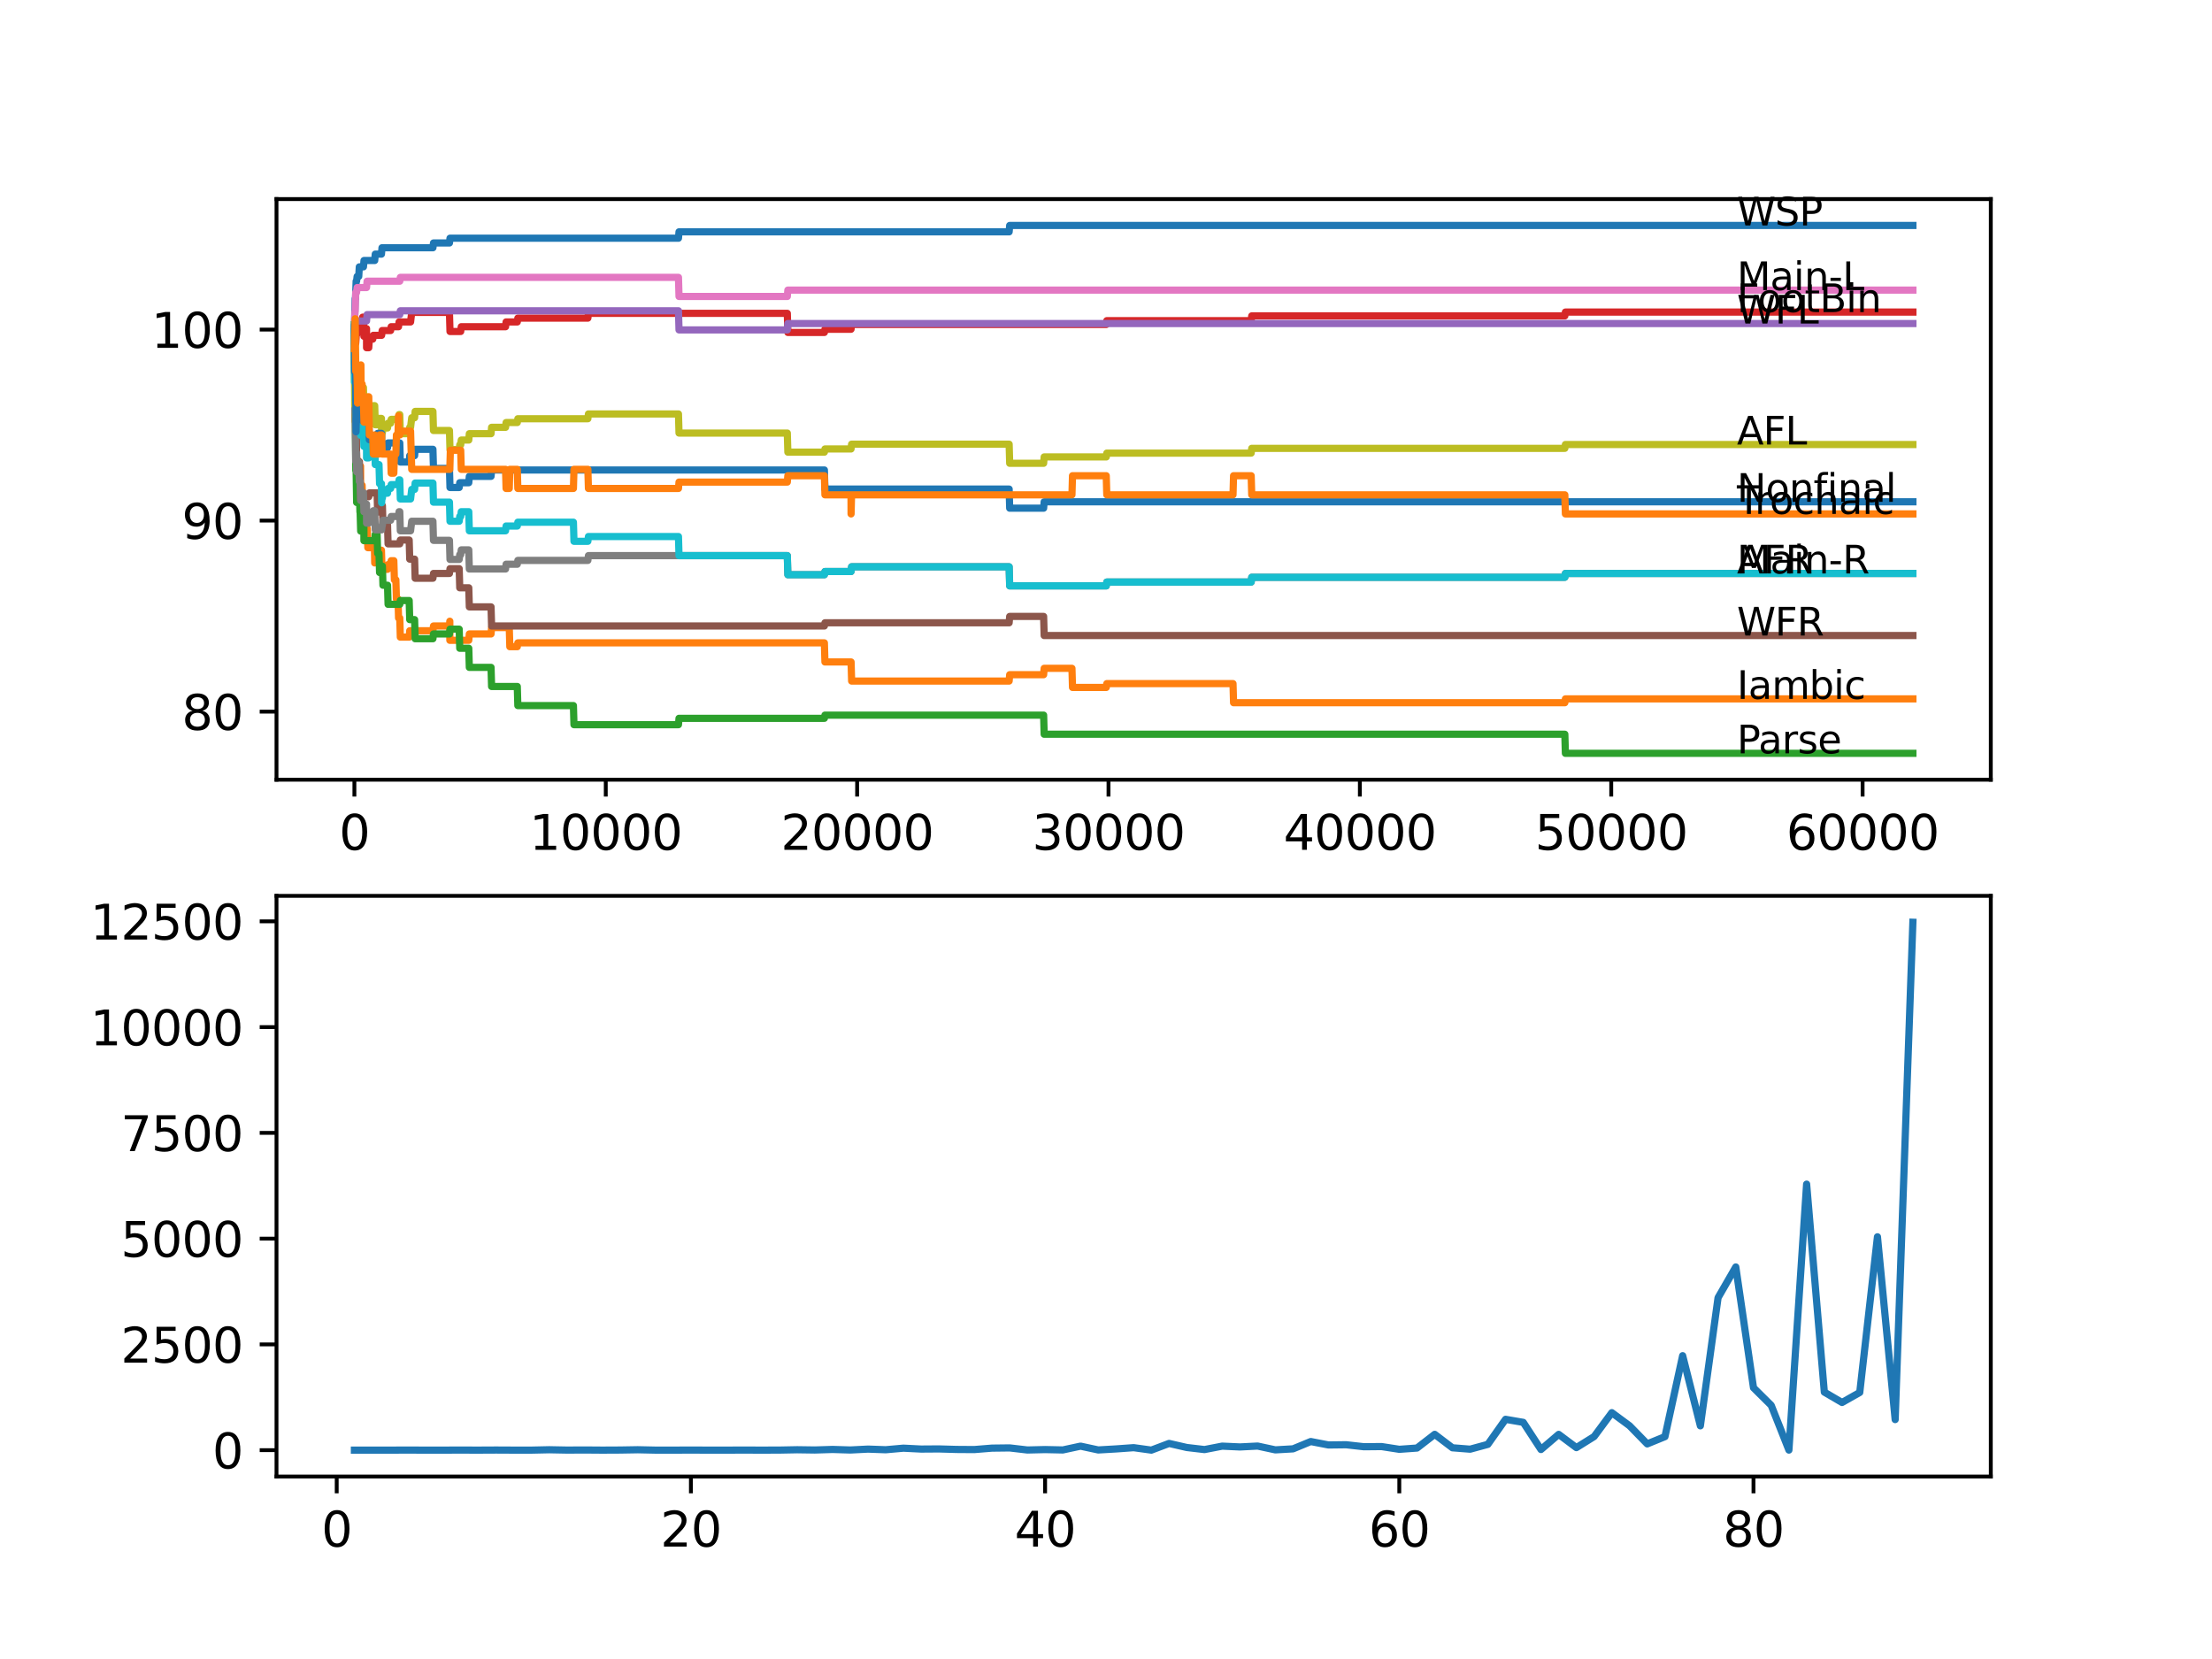<?xml version="1.0" encoding="utf-8" standalone="no"?>
<!DOCTYPE svg PUBLIC "-//W3C//DTD SVG 1.1//EN"
  "http://www.w3.org/Graphics/SVG/1.1/DTD/svg11.dtd">
<svg xmlns:xlink="http://www.w3.org/1999/xlink" width="460.8pt" height="345.6pt" viewBox="0 0 460.8 345.6" xmlns="http://www.w3.org/2000/svg" version="1.1">
 <defs>
  <style type="text/css">*{stroke-linejoin: round; stroke-linecap: butt}</style>
 </defs>
 <g id="figure_1">
  <g id="patch_1">
   <path d="M 0 345.6 
L 460.8 345.6 
L 460.8 0 
L 0 0 
z
" style="fill: #ffffff"/>
  </g>
  <g id="axes_1">
   <g id="patch_2">
    <path d="M 57.6 162.432 
L 414.72 162.432 
L 414.72 41.472 
L 57.6 41.472 
z
" style="fill: #ffffff"/>
   </g>
   <g id="matplotlib.axis_1">
    <g id="xtick_1">
     <g id="line2d_1">
      <defs>
       <path id="mb2a17aedf1" d="M 0 0 
L 0 3.5 
" style="stroke: #000000; stroke-width: 0.8"/>
      </defs>
      <g>
       <use xlink:href="#mb2a17aedf1" x="73.827" y="162.432" style="stroke: #000000; stroke-width: 0.8"/>
      </g>
     </g>
     <g id="text_1">
      <!-- 0 -->
      <g transform="translate(70.646 177.03)scale(0.1 -0.1)">
       <defs>
        <path id="DejaVuSans-30" d="M 2034 4250 
Q 1547 4250 1301 3770 
Q 1056 3291 1056 2328 
Q 1056 1369 1301 889 
Q 1547 409 2034 409 
Q 2525 409 2770 889 
Q 3016 1369 3016 2328 
Q 3016 3291 2770 3770 
Q 2525 4250 2034 4250 
z
M 2034 4750 
Q 2819 4750 3233 4129 
Q 3647 3509 3647 2328 
Q 3647 1150 3233 529 
Q 2819 -91 2034 -91 
Q 1250 -91 836 529 
Q 422 1150 422 2328 
Q 422 3509 836 4129 
Q 1250 4750 2034 4750 
z
" transform="scale(0.016)"/>
       </defs>
       <use xlink:href="#DejaVuSans-30"/>
      </g>
     </g>
    </g>
    <g id="xtick_2">
     <g id="line2d_2">
      <g>
       <use xlink:href="#mb2a17aedf1" x="126.192" y="162.432" style="stroke: #000000; stroke-width: 0.8"/>
      </g>
     </g>
     <g id="text_2">
      <!-- 10000 -->
      <g transform="translate(110.286 177.03)scale(0.1 -0.1)">
       <defs>
        <path id="DejaVuSans-31" d="M 794 531 
L 1825 531 
L 1825 4091 
L 703 3866 
L 703 4441 
L 1819 4666 
L 2450 4666 
L 2450 531 
L 3481 531 
L 3481 0 
L 794 0 
L 794 531 
z
" transform="scale(0.016)"/>
       </defs>
       <use xlink:href="#DejaVuSans-31"/>
       <use xlink:href="#DejaVuSans-30" x="63.623"/>
       <use xlink:href="#DejaVuSans-30" x="127.246"/>
       <use xlink:href="#DejaVuSans-30" x="190.869"/>
       <use xlink:href="#DejaVuSans-30" x="254.492"/>
      </g>
     </g>
    </g>
    <g id="xtick_3">
     <g id="line2d_3">
      <g>
       <use xlink:href="#mb2a17aedf1" x="178.556" y="162.432" style="stroke: #000000; stroke-width: 0.8"/>
      </g>
     </g>
     <g id="text_3">
      <!-- 20000 -->
      <g transform="translate(162.65 177.03)scale(0.1 -0.1)">
       <defs>
        <path id="DejaVuSans-32" d="M 1228 531 
L 3431 531 
L 3431 0 
L 469 0 
L 469 531 
Q 828 903 1448 1529 
Q 2069 2156 2228 2338 
Q 2531 2678 2651 2914 
Q 2772 3150 2772 3378 
Q 2772 3750 2511 3984 
Q 2250 4219 1831 4219 
Q 1534 4219 1204 4116 
Q 875 4013 500 3803 
L 500 4441 
Q 881 4594 1212 4672 
Q 1544 4750 1819 4750 
Q 2544 4750 2975 4387 
Q 3406 4025 3406 3419 
Q 3406 3131 3298 2873 
Q 3191 2616 2906 2266 
Q 2828 2175 2409 1742 
Q 1991 1309 1228 531 
z
" transform="scale(0.016)"/>
       </defs>
       <use xlink:href="#DejaVuSans-32"/>
       <use xlink:href="#DejaVuSans-30" x="63.623"/>
       <use xlink:href="#DejaVuSans-30" x="127.246"/>
       <use xlink:href="#DejaVuSans-30" x="190.869"/>
       <use xlink:href="#DejaVuSans-30" x="254.492"/>
      </g>
     </g>
    </g>
    <g id="xtick_4">
     <g id="line2d_4">
      <g>
       <use xlink:href="#mb2a17aedf1" x="230.921" y="162.432" style="stroke: #000000; stroke-width: 0.8"/>
      </g>
     </g>
     <g id="text_4">
      <!-- 30000 -->
      <g transform="translate(215.015 177.03)scale(0.1 -0.1)">
       <defs>
        <path id="DejaVuSans-33" d="M 2597 2516 
Q 3050 2419 3304 2112 
Q 3559 1806 3559 1356 
Q 3559 666 3084 287 
Q 2609 -91 1734 -91 
Q 1441 -91 1130 -33 
Q 819 25 488 141 
L 488 750 
Q 750 597 1062 519 
Q 1375 441 1716 441 
Q 2309 441 2620 675 
Q 2931 909 2931 1356 
Q 2931 1769 2642 2001 
Q 2353 2234 1838 2234 
L 1294 2234 
L 1294 2753 
L 1863 2753 
Q 2328 2753 2575 2939 
Q 2822 3125 2822 3475 
Q 2822 3834 2567 4026 
Q 2313 4219 1838 4219 
Q 1578 4219 1281 4162 
Q 984 4106 628 3988 
L 628 4550 
Q 988 4650 1302 4700 
Q 1616 4750 1894 4750 
Q 2613 4750 3031 4423 
Q 3450 4097 3450 3541 
Q 3450 3153 3228 2886 
Q 3006 2619 2597 2516 
z
" transform="scale(0.016)"/>
       </defs>
       <use xlink:href="#DejaVuSans-33"/>
       <use xlink:href="#DejaVuSans-30" x="63.623"/>
       <use xlink:href="#DejaVuSans-30" x="127.246"/>
       <use xlink:href="#DejaVuSans-30" x="190.869"/>
       <use xlink:href="#DejaVuSans-30" x="254.492"/>
      </g>
     </g>
    </g>
    <g id="xtick_5">
     <g id="line2d_5">
      <g>
       <use xlink:href="#mb2a17aedf1" x="283.285" y="162.432" style="stroke: #000000; stroke-width: 0.8"/>
      </g>
     </g>
     <g id="text_5">
      <!-- 40000 -->
      <g transform="translate(267.379 177.03)scale(0.1 -0.1)">
       <defs>
        <path id="DejaVuSans-34" d="M 2419 4116 
L 825 1625 
L 2419 1625 
L 2419 4116 
z
M 2253 4666 
L 3047 4666 
L 3047 1625 
L 3713 1625 
L 3713 1100 
L 3047 1100 
L 3047 0 
L 2419 0 
L 2419 1100 
L 313 1100 
L 313 1709 
L 2253 4666 
z
" transform="scale(0.016)"/>
       </defs>
       <use xlink:href="#DejaVuSans-34"/>
       <use xlink:href="#DejaVuSans-30" x="63.623"/>
       <use xlink:href="#DejaVuSans-30" x="127.246"/>
       <use xlink:href="#DejaVuSans-30" x="190.869"/>
       <use xlink:href="#DejaVuSans-30" x="254.492"/>
      </g>
     </g>
    </g>
    <g id="xtick_6">
     <g id="line2d_6">
      <g>
       <use xlink:href="#mb2a17aedf1" x="335.65" y="162.432" style="stroke: #000000; stroke-width: 0.8"/>
      </g>
     </g>
     <g id="text_6">
      <!-- 50000 -->
      <g transform="translate(319.744 177.03)scale(0.1 -0.1)">
       <defs>
        <path id="DejaVuSans-35" d="M 691 4666 
L 3169 4666 
L 3169 4134 
L 1269 4134 
L 1269 2991 
Q 1406 3038 1543 3061 
Q 1681 3084 1819 3084 
Q 2600 3084 3056 2656 
Q 3513 2228 3513 1497 
Q 3513 744 3044 326 
Q 2575 -91 1722 -91 
Q 1428 -91 1123 -41 
Q 819 9 494 109 
L 494 744 
Q 775 591 1075 516 
Q 1375 441 1709 441 
Q 2250 441 2565 725 
Q 2881 1009 2881 1497 
Q 2881 1984 2565 2268 
Q 2250 2553 1709 2553 
Q 1456 2553 1204 2497 
Q 953 2441 691 2322 
L 691 4666 
z
" transform="scale(0.016)"/>
       </defs>
       <use xlink:href="#DejaVuSans-35"/>
       <use xlink:href="#DejaVuSans-30" x="63.623"/>
       <use xlink:href="#DejaVuSans-30" x="127.246"/>
       <use xlink:href="#DejaVuSans-30" x="190.869"/>
       <use xlink:href="#DejaVuSans-30" x="254.492"/>
      </g>
     </g>
    </g>
    <g id="xtick_7">
     <g id="line2d_7">
      <g>
       <use xlink:href="#mb2a17aedf1" x="388.014" y="162.432" style="stroke: #000000; stroke-width: 0.8"/>
      </g>
     </g>
     <g id="text_7">
      <!-- 60000 -->
      <g transform="translate(372.108 177.03)scale(0.1 -0.1)">
       <defs>
        <path id="DejaVuSans-36" d="M 2113 2584 
Q 1688 2584 1439 2293 
Q 1191 2003 1191 1497 
Q 1191 994 1439 701 
Q 1688 409 2113 409 
Q 2538 409 2786 701 
Q 3034 994 3034 1497 
Q 3034 2003 2786 2293 
Q 2538 2584 2113 2584 
z
M 3366 4563 
L 3366 3988 
Q 3128 4100 2886 4159 
Q 2644 4219 2406 4219 
Q 1781 4219 1451 3797 
Q 1122 3375 1075 2522 
Q 1259 2794 1537 2939 
Q 1816 3084 2150 3084 
Q 2853 3084 3261 2657 
Q 3669 2231 3669 1497 
Q 3669 778 3244 343 
Q 2819 -91 2113 -91 
Q 1303 -91 875 529 
Q 447 1150 447 2328 
Q 447 3434 972 4092 
Q 1497 4750 2381 4750 
Q 2619 4750 2861 4703 
Q 3103 4656 3366 4563 
z
" transform="scale(0.016)"/>
       </defs>
       <use xlink:href="#DejaVuSans-36"/>
       <use xlink:href="#DejaVuSans-30" x="63.623"/>
       <use xlink:href="#DejaVuSans-30" x="127.246"/>
       <use xlink:href="#DejaVuSans-30" x="190.869"/>
       <use xlink:href="#DejaVuSans-30" x="254.492"/>
      </g>
     </g>
    </g>
   </g>
   <g id="matplotlib.axis_2">
    <g id="ytick_1">
     <g id="line2d_8">
      <defs>
       <path id="m91f9f4f212" d="M 0 0 
L -3.5 0 
" style="stroke: #000000; stroke-width: 0.8"/>
      </defs>
      <g>
       <use xlink:href="#m91f9f4f212" x="57.6" y="148.245" style="stroke: #000000; stroke-width: 0.8"/>
      </g>
     </g>
     <g id="text_8">
      <!-- 80 -->
      <g transform="translate(37.875 152.045)scale(0.1 -0.1)">
       <defs>
        <path id="DejaVuSans-38" d="M 2034 2216 
Q 1584 2216 1326 1975 
Q 1069 1734 1069 1313 
Q 1069 891 1326 650 
Q 1584 409 2034 409 
Q 2484 409 2743 651 
Q 3003 894 3003 1313 
Q 3003 1734 2745 1975 
Q 2488 2216 2034 2216 
z
M 1403 2484 
Q 997 2584 770 2862 
Q 544 3141 544 3541 
Q 544 4100 942 4425 
Q 1341 4750 2034 4750 
Q 2731 4750 3128 4425 
Q 3525 4100 3525 3541 
Q 3525 3141 3298 2862 
Q 3072 2584 2669 2484 
Q 3125 2378 3379 2068 
Q 3634 1759 3634 1313 
Q 3634 634 3220 271 
Q 2806 -91 2034 -91 
Q 1263 -91 848 271 
Q 434 634 434 1313 
Q 434 1759 690 2068 
Q 947 2378 1403 2484 
z
M 1172 3481 
Q 1172 3119 1398 2916 
Q 1625 2713 2034 2713 
Q 2441 2713 2670 2916 
Q 2900 3119 2900 3481 
Q 2900 3844 2670 4047 
Q 2441 4250 2034 4250 
Q 1625 4250 1398 4047 
Q 1172 3844 1172 3481 
z
" transform="scale(0.016)"/>
       </defs>
       <use xlink:href="#DejaVuSans-38"/>
       <use xlink:href="#DejaVuSans-30" x="63.623"/>
      </g>
     </g>
    </g>
    <g id="ytick_2">
     <g id="line2d_9">
      <g>
       <use xlink:href="#m91f9f4f212" x="57.6" y="108.452" style="stroke: #000000; stroke-width: 0.8"/>
      </g>
     </g>
     <g id="text_9">
      <!-- 90 -->
      <g transform="translate(37.875 112.251)scale(0.1 -0.1)">
       <defs>
        <path id="DejaVuSans-39" d="M 703 97 
L 703 672 
Q 941 559 1184 500 
Q 1428 441 1663 441 
Q 2288 441 2617 861 
Q 2947 1281 2994 2138 
Q 2813 1869 2534 1725 
Q 2256 1581 1919 1581 
Q 1219 1581 811 2004 
Q 403 2428 403 3163 
Q 403 3881 828 4315 
Q 1253 4750 1959 4750 
Q 2769 4750 3195 4129 
Q 3622 3509 3622 2328 
Q 3622 1225 3098 567 
Q 2575 -91 1691 -91 
Q 1453 -91 1209 -44 
Q 966 3 703 97 
z
M 1959 2075 
Q 2384 2075 2632 2365 
Q 2881 2656 2881 3163 
Q 2881 3666 2632 3958 
Q 2384 4250 1959 4250 
Q 1534 4250 1286 3958 
Q 1038 3666 1038 3163 
Q 1038 2656 1286 2365 
Q 1534 2075 1959 2075 
z
" transform="scale(0.016)"/>
       </defs>
       <use xlink:href="#DejaVuSans-39"/>
       <use xlink:href="#DejaVuSans-30" x="63.623"/>
      </g>
     </g>
    </g>
    <g id="ytick_3">
     <g id="line2d_10">
      <g>
       <use xlink:href="#m91f9f4f212" x="57.6" y="68.658" style="stroke: #000000; stroke-width: 0.8"/>
      </g>
     </g>
     <g id="text_10">
      <!-- 100 -->
      <g transform="translate(31.512 72.457)scale(0.1 -0.1)">
       <use xlink:href="#DejaVuSans-31"/>
       <use xlink:href="#DejaVuSans-30" x="63.623"/>
       <use xlink:href="#DejaVuSans-30" x="127.246"/>
      </g>
     </g>
    </g>
   </g>
   <g id="line2d_11">
    <path d="M 73.833 68.658 
L 73.985 62.224 
L 74.068 62.224 
L 74.189 58.577 
L 74.283 58.577 
L 74.398 57.582 
L 74.733 57.582 
L 74.849 55.592 
L 75.713 55.592 
L 75.828 54.266 
L 78.059 54.266 
L 78.174 52.939 
L 79.462 52.939 
L 79.577 51.613 
L 90.186 51.613 
L 90.301 50.618 
L 93.627 50.618 
L 93.742 49.623 
L 141.336 49.623 
L 141.451 48.297 
L 210.221 48.297 
L 210.336 46.97 
L 398.487 46.97 
L 398.487 46.97 
" clip-path="url(#pffe633c1c8)" style="fill: none; stroke: #1f77b4; stroke-width: 1.5; stroke-linecap: square"/>
   </g>
   <g id="line2d_12">
    <path d="M 73.833 68.658 
L 73.864 68.658 
L 73.969 87.759 
L 73.995 86.432 
L 74.011 86.432 
L 74.084 83.315 
L 74.095 91.274 
L 74.105 89.948 
L 74.11 89.948 
L 74.121 89.152 
L 74.126 93.131 
L 74.194 91.805 
L 74.309 95.784 
L 74.487 95.784 
L 74.602 99.763 
L 74.87 99.763 
L 74.985 98.437 
L 75.021 98.437 
L 75.11 97.11 
L 75.116 101.09 
L 75.121 101.09 
L 75.435 101.09 
L 75.55 105.069 
L 75.713 105.069 
L 75.734 103.743 
L 75.739 107.722 
L 75.812 106.926 
L 75.833 106.926 
L 75.948 110.906 
L 76.331 110.906 
L 76.446 110.11 
L 76.509 110.11 
L 76.624 114.089 
L 77.655 114.089 
L 77.771 113.293 
L 77.985 113.293 
L 78.059 117.273 
L 78.095 115.946 
L 78.556 115.946 
L 78.671 114.62 
L 79.462 114.62 
L 79.577 118.599 
L 80.729 118.599 
L 80.844 117.604 
L 81.373 117.604 
L 81.488 116.808 
L 82.043 116.808 
L 82.159 120.788 
L 82.468 120.788 
L 82.583 124.767 
L 82.913 124.767 
L 83.028 128.747 
L 83.279 128.747 
L 83.394 132.726 
L 85.238 132.726 
L 85.353 131.399 
L 90.186 131.399 
L 90.301 130.405 
L 93.627 130.405 
L 93.705 129.41 
L 93.71 133.389 
L 93.721 133.389 
L 97.653 133.389 
L 97.769 132.063 
L 102.293 132.063 
L 102.408 130.736 
L 106.089 130.736 
L 106.204 134.716 
L 107.76 134.716 
L 107.875 133.92 
L 171.733 133.92 
L 171.849 137.899 
L 177.294 137.899 
L 177.41 141.878 
L 210.221 141.878 
L 210.336 140.552 
L 217.406 140.552 
L 217.521 139.226 
L 223.307 139.226 
L 223.422 143.205 
L 230.45 143.205 
L 230.565 142.409 
L 256.857 142.409 
L 256.972 146.388 
L 325.983 146.388 
L 326.099 145.593 
L 398.487 145.593 
L 398.487 145.593 
" clip-path="url(#pffe633c1c8)" style="fill: none; stroke: #ff7f0e; stroke-width: 1.5; stroke-linecap: square"/>
   </g>
   <g id="line2d_13">
    <path d="M 73.833 68.658 
L 73.838 67.862 
L 73.859 75.821 
L 73.875 75.821 
L 73.995 85.438 
L 74.011 85.438 
L 74.121 98.039 
L 74.136 96.712 
L 74.173 96.712 
L 74.294 104.671 
L 74.733 104.671 
L 74.849 102.682 
L 74.87 102.682 
L 74.985 106.661 
L 75.021 106.661 
L 75.137 110.64 
L 75.435 110.64 
L 75.55 109.977 
L 75.713 109.977 
L 75.807 108.651 
L 75.812 112.63 
L 78.059 112.63 
L 78.174 111.304 
L 78.556 111.304 
L 78.671 115.283 
L 78.954 115.283 
L 79.069 119.262 
L 79.462 119.262 
L 79.577 117.936 
L 79.661 117.936 
L 79.776 121.915 
L 80.729 121.915 
L 80.844 125.895 
L 83.279 125.895 
L 83.394 125.099 
L 85.238 125.099 
L 85.353 129.078 
L 86.369 129.078 
L 86.484 133.058 
L 90.186 133.058 
L 90.301 132.063 
L 93.627 132.063 
L 93.742 131.068 
L 95.658 131.068 
L 95.773 135.047 
L 97.653 135.047 
L 97.769 139.027 
L 102.293 139.027 
L 102.408 143.006 
L 107.76 143.006 
L 107.875 146.985 
L 119.453 146.985 
L 119.568 150.965 
L 141.336 150.965 
L 141.451 149.638 
L 171.733 149.638 
L 171.849 148.975 
L 217.406 148.975 
L 217.521 152.954 
L 325.983 152.954 
L 326.099 156.934 
L 398.487 156.934 
L 398.487 156.934 
" clip-path="url(#pffe633c1c8)" style="fill: none; stroke: #2ca02c; stroke-width: 1.5; stroke-linecap: square"/>
   </g>
   <g id="line2d_14">
    <path d="M 73.833 67.663 
L 73.843 67.663 
L 73.859 71.642 
L 73.953 69.321 
L 73.995 69.321 
L 74.068 67.53 
L 74.074 71.51 
L 74.095 71.51 
L 74.105 71.51 
L 74.225 69.719 
L 74.304 69.719 
L 74.419 68.724 
L 74.435 68.724 
L 74.55 67.729 
L 75.184 67.729 
L 75.299 66.734 
L 75.435 66.734 
L 75.55 66.071 
L 75.713 66.071 
L 75.807 70.051 
L 75.828 69.255 
L 76.331 69.255 
L 76.357 68.459 
L 76.362 72.438 
L 76.42 72.438 
L 76.818 72.438 
L 76.938 70.648 
L 77.655 70.648 
L 77.771 69.852 
L 79.499 69.852 
L 79.614 68.857 
L 81.373 68.857 
L 81.488 68.061 
L 83.017 68.061 
L 83.133 67.066 
L 85.531 67.066 
L 85.646 66.071 
L 85.651 66.071 
L 85.767 65.076 
L 93.627 65.076 
L 93.742 69.056 
L 95.972 69.056 
L 96.088 68.061 
L 105.314 68.061 
L 105.429 67.066 
L 107.76 67.066 
L 107.875 66.27 
L 122.464 66.27 
L 122.579 65.275 
L 164.01 65.275 
L 164.125 69.255 
L 171.733 69.255 
L 171.849 68.591 
L 177.284 68.591 
L 177.399 67.597 
L 230.45 67.597 
L 230.565 66.801 
L 260.643 66.801 
L 260.758 65.806 
L 325.983 65.806 
L 326.099 65.01 
L 398.487 65.01 
L 398.487 65.01 
" clip-path="url(#pffe633c1c8)" style="fill: none; stroke: #d62728; stroke-width: 1.5; stroke-linecap: square"/>
   </g>
   <g id="line2d_15">
    <path d="M 73.833 68.658 
L 73.953 66.867 
L 76.357 66.867 
L 76.472 65.541 
L 83.279 65.541 
L 83.394 64.745 
L 141.336 64.745 
L 141.451 68.724 
L 164.01 68.724 
L 164.125 67.398 
L 398.487 67.398 
L 398.487 67.398 
" clip-path="url(#pffe633c1c8)" style="fill: none; stroke: #9467bd; stroke-width: 1.5; stroke-linecap: square"/>
   </g>
   <g id="line2d_16">
    <path d="M 73.833 68.658 
L 73.838 68.658 
L 73.964 80.928 
L 73.969 80.928 
L 74.068 84.907 
L 74.079 82.586 
L 74.089 82.586 
L 74.095 81.591 
L 74.1 85.57 
L 74.173 84.244 
L 74.299 96.182 
L 74.87 96.182 
L 74.985 100.161 
L 75.021 100.161 
L 75.137 104.141 
L 75.435 104.141 
L 75.55 103.477 
L 76.823 103.477 
L 76.938 102.682 
L 78.556 102.682 
L 78.671 106.661 
L 79.462 106.661 
L 79.577 105.334 
L 79.661 105.334 
L 79.776 109.314 
L 80.729 109.314 
L 80.844 113.293 
L 83.279 113.293 
L 83.394 112.497 
L 85.238 112.497 
L 85.353 116.477 
L 86.369 116.477 
L 86.484 120.456 
L 90.186 120.456 
L 90.301 119.461 
L 93.627 119.461 
L 93.742 118.466 
L 95.658 118.466 
L 95.773 122.446 
L 97.653 122.446 
L 97.769 126.425 
L 102.293 126.425 
L 102.408 130.405 
L 171.733 130.405 
L 171.849 129.741 
L 210.221 129.741 
L 210.336 128.415 
L 217.406 128.415 
L 217.521 132.394 
L 398.487 132.394 
L 398.487 132.394 
" clip-path="url(#pffe633c1c8)" style="fill: none; stroke: #8c564b; stroke-width: 1.5; stroke-linecap: square"/>
   </g>
   <g id="line2d_17">
    <path d="M 73.833 67.663 
L 73.958 64.877 
L 73.99 64.877 
L 74.105 60.898 
L 74.283 60.898 
L 74.398 59.903 
L 76.357 59.903 
L 76.472 58.577 
L 83.279 58.577 
L 83.394 57.781 
L 141.336 57.781 
L 141.451 61.76 
L 164.01 61.76 
L 164.125 60.434 
L 398.487 60.434 
L 398.487 60.434 
" clip-path="url(#pffe633c1c8)" style="fill: none; stroke: #e377c2; stroke-width: 1.5; stroke-linecap: square"/>
   </g>
   <g id="line2d_18">
    <path d="M 73.833 72.637 
L 73.958 85.968 
L 73.99 85.968 
L 74.105 96.116 
L 74.11 95.121 
L 74.225 94.325 
L 74.283 94.325 
L 74.304 98.304 
L 74.393 97.309 
L 74.435 97.309 
L 74.55 96.315 
L 74.733 96.315 
L 74.849 100.294 
L 75.021 100.294 
L 75.137 104.273 
L 75.184 104.273 
L 75.299 103.278 
L 75.435 103.278 
L 75.55 102.615 
L 75.713 102.615 
L 75.807 106.595 
L 75.828 105.799 
L 76.331 105.799 
L 76.357 105.003 
L 76.362 108.982 
L 76.42 108.982 
L 76.818 108.982 
L 76.938 107.192 
L 77.655 107.192 
L 77.771 106.396 
L 78.059 106.396 
L 78.174 110.375 
L 79.499 110.375 
L 79.614 109.38 
L 79.661 109.38 
L 79.776 108.385 
L 81.373 108.385 
L 81.488 107.589 
L 83.017 107.589 
L 83.133 106.595 
L 83.279 106.595 
L 83.394 110.574 
L 85.531 110.574 
L 85.646 109.579 
L 85.651 109.579 
L 85.767 108.584 
L 90.186 108.584 
L 90.301 112.564 
L 93.627 112.564 
L 93.742 116.543 
L 95.658 116.543 
L 95.773 115.548 
L 95.972 115.548 
L 96.088 114.553 
L 97.653 114.553 
L 97.769 118.533 
L 105.314 118.533 
L 105.429 117.538 
L 107.76 117.538 
L 107.875 116.742 
L 122.464 116.742 
L 122.579 115.747 
L 164.01 115.747 
L 164.125 119.727 
L 171.733 119.727 
L 171.849 119.063 
L 177.284 119.063 
L 177.399 118.069 
L 210.221 118.069 
L 210.336 122.048 
L 230.45 122.048 
L 230.565 121.252 
L 260.643 121.252 
L 260.758 120.257 
L 325.983 120.257 
L 326.099 119.461 
L 398.487 119.461 
L 398.487 119.461 
" clip-path="url(#pffe633c1c8)" style="fill: none; stroke: #7f7f7f; stroke-width: 1.5; stroke-linecap: square"/>
   </g>
   <g id="line2d_19">
    <path d="M 73.833 67.663 
L 73.896 84.443 
L 73.958 82.32 
L 73.969 82.32 
L 74.068 77.877 
L 74.074 81.856 
L 74.173 86.698 
L 74.189 85.371 
L 74.194 85.371 
L 74.314 82.055 
L 74.435 82.055 
L 74.55 81.06 
L 74.733 81.06 
L 74.849 85.04 
L 74.87 85.04 
L 74.985 83.713 
L 75.021 83.713 
L 75.137 82.387 
L 75.184 82.387 
L 75.299 81.392 
L 75.435 81.392 
L 75.55 80.729 
L 75.713 80.729 
L 75.807 84.708 
L 75.828 83.912 
L 76.331 83.912 
L 76.357 83.116 
L 76.362 87.096 
L 76.42 87.096 
L 76.818 87.096 
L 76.938 85.305 
L 77.655 85.305 
L 77.771 84.509 
L 78.059 84.509 
L 78.174 88.488 
L 78.556 88.488 
L 78.671 87.162 
L 79.462 87.162 
L 79.499 91.141 
L 79.572 90.146 
L 79.661 90.146 
L 79.776 89.152 
L 80.729 89.152 
L 80.844 88.157 
L 81.373 88.157 
L 81.488 87.361 
L 83.017 87.361 
L 83.133 86.366 
L 83.279 86.366 
L 83.394 90.345 
L 85.238 90.345 
L 85.353 89.019 
L 85.531 89.019 
L 85.646 88.024 
L 85.651 88.024 
L 85.767 87.029 
L 86.369 87.029 
L 86.484 85.703 
L 90.186 85.703 
L 90.301 89.682 
L 93.627 89.682 
L 93.742 93.662 
L 95.658 93.662 
L 95.773 92.667 
L 95.972 92.667 
L 96.088 91.672 
L 97.653 91.672 
L 97.769 90.345 
L 102.293 90.345 
L 102.408 89.019 
L 105.314 89.019 
L 105.429 88.024 
L 107.76 88.024 
L 107.875 87.228 
L 122.464 87.228 
L 122.579 86.233 
L 141.336 86.233 
L 141.451 90.213 
L 164.01 90.213 
L 164.125 94.192 
L 171.733 94.192 
L 171.849 93.529 
L 177.284 93.529 
L 177.399 92.534 
L 210.221 92.534 
L 210.336 96.514 
L 217.406 96.514 
L 217.521 95.187 
L 230.45 95.187 
L 230.565 94.391 
L 260.643 94.391 
L 260.758 93.396 
L 325.983 93.396 
L 326.099 92.6 
L 398.487 92.6 
L 398.487 92.6 
" clip-path="url(#pffe633c1c8)" style="fill: none; stroke: #bcbd22; stroke-width: 1.5; stroke-linecap: square"/>
   </g>
   <g id="line2d_20">
    <path d="M 73.833 67.663 
L 73.859 79.601 
L 73.953 78.673 
L 73.995 78.673 
L 74.068 75.555 
L 74.079 83.514 
L 74.089 83.514 
L 74.215 80.729 
L 74.283 80.729 
L 74.304 84.708 
L 74.393 83.713 
L 74.435 83.713 
L 74.55 82.718 
L 74.733 82.718 
L 74.849 86.698 
L 75.021 86.698 
L 75.137 90.677 
L 75.184 90.677 
L 75.299 89.682 
L 75.435 89.682 
L 75.55 89.019 
L 75.713 89.019 
L 75.807 92.998 
L 75.828 92.203 
L 76.331 92.203 
L 76.357 91.407 
L 76.362 95.386 
L 76.42 95.386 
L 76.818 95.386 
L 76.938 93.595 
L 77.655 93.595 
L 77.771 92.799 
L 78.059 92.799 
L 78.174 96.779 
L 78.954 96.779 
L 79.069 100.758 
L 79.462 100.758 
L 79.499 104.738 
L 79.572 103.743 
L 79.661 103.743 
L 79.776 102.748 
L 80.729 102.748 
L 80.844 101.753 
L 81.373 101.753 
L 81.488 100.957 
L 83.017 100.957 
L 83.133 99.962 
L 83.279 99.962 
L 83.394 103.942 
L 85.531 103.942 
L 85.646 102.947 
L 85.651 102.947 
L 85.767 101.952 
L 86.369 101.952 
L 86.484 100.626 
L 90.186 100.626 
L 90.301 104.605 
L 93.627 104.605 
L 93.742 108.584 
L 95.658 108.584 
L 95.773 107.589 
L 95.972 107.589 
L 96.088 106.595 
L 97.653 106.595 
L 97.769 110.574 
L 105.314 110.574 
L 105.429 109.579 
L 107.76 109.579 
L 107.875 108.783 
L 119.453 108.783 
L 119.568 112.763 
L 122.464 112.763 
L 122.579 111.768 
L 141.336 111.768 
L 141.451 115.747 
L 164.01 115.747 
L 164.125 119.727 
L 171.733 119.727 
L 171.849 119.063 
L 177.284 119.063 
L 177.399 118.069 
L 210.221 118.069 
L 210.336 122.048 
L 230.45 122.048 
L 230.565 121.252 
L 260.643 121.252 
L 260.758 120.257 
L 325.983 120.257 
L 326.099 119.461 
L 398.487 119.461 
L 398.487 119.461 
" clip-path="url(#pffe633c1c8)" style="fill: none; stroke: #17becf; stroke-width: 1.5; stroke-linecap: square"/>
   </g>
   <g id="line2d_21">
    <path d="M 73.833 68.658 
L 73.838 68.658 
L 73.843 67.663 
L 73.885 77.479 
L 73.906 76.683 
L 73.969 76.683 
L 74.068 75.356 
L 74.173 89.948 
L 74.194 88.621 
L 74.309 86.3 
L 74.87 86.3 
L 74.985 84.973 
L 75.021 84.973 
L 75.137 83.647 
L 75.435 83.647 
L 75.55 87.626 
L 76.823 87.626 
L 76.938 91.606 
L 78.556 91.606 
L 78.671 90.279 
L 79.462 90.279 
L 79.577 94.259 
L 79.661 94.259 
L 79.776 93.264 
L 80.729 93.264 
L 80.844 92.269 
L 83.279 92.269 
L 83.394 96.248 
L 85.238 96.248 
L 85.353 94.922 
L 86.369 94.922 
L 86.484 93.595 
L 90.186 93.595 
L 90.301 97.575 
L 93.627 97.575 
L 93.742 101.554 
L 95.658 101.554 
L 95.773 100.559 
L 97.653 100.559 
L 97.769 99.233 
L 102.293 99.233 
L 102.408 97.906 
L 171.733 97.906 
L 171.849 101.886 
L 210.221 101.886 
L 210.336 105.865 
L 217.406 105.865 
L 217.521 104.539 
L 398.487 104.539 
L 398.487 104.539 
" clip-path="url(#pffe633c1c8)" style="fill: none; stroke: #1f77b4; stroke-width: 1.5; stroke-linecap: square"/>
   </g>
   <g id="line2d_22">
    <path d="M 73.833 72.637 
L 73.985 66.403 
L 73.995 66.403 
L 74.115 77.346 
L 74.194 77.346 
L 74.304 76.02 
L 74.419 79.999 
L 74.435 79.999 
L 74.487 83.978 
L 74.545 79.999 
L 75.11 79.999 
L 75.184 76.02 
L 75.22 79.999 
L 75.435 79.999 
L 75.55 83.978 
L 75.713 83.978 
L 75.828 87.958 
L 75.833 87.958 
L 75.948 83.978 
L 76.331 83.978 
L 76.357 87.958 
L 76.44 86.631 
L 76.509 86.631 
L 76.624 82.652 
L 76.818 82.652 
L 76.938 90.611 
L 77.655 90.611 
L 77.771 94.59 
L 77.985 94.59 
L 78.059 90.611 
L 78.095 94.59 
L 78.954 94.59 
L 79.069 90.611 
L 79.499 90.611 
L 79.614 94.59 
L 81.373 94.59 
L 81.488 98.57 
L 82.043 98.57 
L 82.159 94.59 
L 82.468 94.59 
L 82.583 90.611 
L 82.913 90.611 
L 83.017 86.631 
L 83.023 90.611 
L 83.279 90.611 
L 83.394 89.815 
L 85.531 89.815 
L 85.646 93.794 
L 85.651 93.794 
L 85.767 97.774 
L 93.705 97.774 
L 93.82 93.794 
L 95.972 93.794 
L 96.088 97.774 
L 105.314 97.774 
L 105.429 101.753 
L 106.089 101.753 
L 106.204 97.774 
L 107.76 97.774 
L 107.875 101.753 
L 119.453 101.753 
L 119.568 97.774 
L 122.464 97.774 
L 122.579 101.753 
L 141.336 101.753 
L 141.451 100.427 
L 164.01 100.427 
L 164.125 99.1 
L 171.733 99.1 
L 171.849 103.079 
L 177.284 103.079 
L 177.294 107.059 
L 177.394 103.079 
L 223.307 103.079 
L 223.422 99.1 
L 230.45 99.1 
L 230.565 103.079 
L 256.857 103.079 
L 256.972 99.1 
L 260.643 99.1 
L 260.758 103.079 
L 325.983 103.079 
L 326.099 107.059 
L 398.487 107.059 
L 398.487 107.059 
" clip-path="url(#pffe633c1c8)" style="fill: none; stroke: #ff7f0e; stroke-width: 1.5; stroke-linecap: square"/>
   </g>
   <g id="patch_3">
    <path d="M 57.6 162.432 
L 57.6 41.472 
" style="fill: none; stroke: #000000; stroke-width: 0.8; stroke-linejoin: miter; stroke-linecap: square"/>
   </g>
   <g id="patch_4">
    <path d="M 414.72 162.432 
L 414.72 41.472 
" style="fill: none; stroke: #000000; stroke-width: 0.8; stroke-linejoin: miter; stroke-linecap: square"/>
   </g>
   <g id="patch_5">
    <path d="M 57.6 162.432 
L 414.72 162.432 
" style="fill: none; stroke: #000000; stroke-width: 0.8; stroke-linejoin: miter; stroke-linecap: square"/>
   </g>
   <g id="patch_6">
    <path d="M 57.6 41.472 
L 414.72 41.472 
" style="fill: none; stroke: #000000; stroke-width: 0.8; stroke-linejoin: miter; stroke-linecap: square"/>
   </g>
   <g id="text_11">
    <!-- WSP -->
    <g transform="translate(361.832 46.97)scale(0.08 -0.08)">
     <defs>
      <path id="DejaVuSans-57" d="M 213 4666 
L 850 4666 
L 1831 722 
L 2809 4666 
L 3519 4666 
L 4500 722 
L 5478 4666 
L 6119 4666 
L 4947 0 
L 4153 0 
L 3169 4050 
L 2175 0 
L 1381 0 
L 213 4666 
z
" transform="scale(0.016)"/>
      <path id="DejaVuSans-53" d="M 3425 4513 
L 3425 3897 
Q 3066 4069 2747 4153 
Q 2428 4238 2131 4238 
Q 1616 4238 1336 4038 
Q 1056 3838 1056 3469 
Q 1056 3159 1242 3001 
Q 1428 2844 1947 2747 
L 2328 2669 
Q 3034 2534 3370 2195 
Q 3706 1856 3706 1288 
Q 3706 609 3251 259 
Q 2797 -91 1919 -91 
Q 1588 -91 1214 -16 
Q 841 59 441 206 
L 441 856 
Q 825 641 1194 531 
Q 1563 422 1919 422 
Q 2459 422 2753 634 
Q 3047 847 3047 1241 
Q 3047 1584 2836 1778 
Q 2625 1972 2144 2069 
L 1759 2144 
Q 1053 2284 737 2584 
Q 422 2884 422 3419 
Q 422 4038 858 4394 
Q 1294 4750 2059 4750 
Q 2388 4750 2728 4690 
Q 3069 4631 3425 4513 
z
" transform="scale(0.016)"/>
      <path id="DejaVuSans-50" d="M 1259 4147 
L 1259 2394 
L 2053 2394 
Q 2494 2394 2734 2622 
Q 2975 2850 2975 3272 
Q 2975 3691 2734 3919 
Q 2494 4147 2053 4147 
L 1259 4147 
z
M 628 4666 
L 2053 4666 
Q 2838 4666 3239 4311 
Q 3641 3956 3641 3272 
Q 3641 2581 3239 2228 
Q 2838 1875 2053 1875 
L 1259 1875 
L 1259 0 
L 628 0 
L 628 4666 
z
" transform="scale(0.016)"/>
     </defs>
     <use xlink:href="#DejaVuSans-57"/>
     <use xlink:href="#DejaVuSans-53" x="98.877"/>
     <use xlink:href="#DejaVuSans-50" x="162.354"/>
    </g>
   </g>
   <g id="text_12">
    <!-- Iambic -->
    <g transform="translate(361.832 145.593)scale(0.08 -0.08)">
     <defs>
      <path id="DejaVuSans-49" d="M 628 4666 
L 1259 4666 
L 1259 0 
L 628 0 
L 628 4666 
z
" transform="scale(0.016)"/>
      <path id="DejaVuSans-61" d="M 2194 1759 
Q 1497 1759 1228 1600 
Q 959 1441 959 1056 
Q 959 750 1161 570 
Q 1363 391 1709 391 
Q 2188 391 2477 730 
Q 2766 1069 2766 1631 
L 2766 1759 
L 2194 1759 
z
M 3341 1997 
L 3341 0 
L 2766 0 
L 2766 531 
Q 2569 213 2275 61 
Q 1981 -91 1556 -91 
Q 1019 -91 701 211 
Q 384 513 384 1019 
Q 384 1609 779 1909 
Q 1175 2209 1959 2209 
L 2766 2209 
L 2766 2266 
Q 2766 2663 2505 2880 
Q 2244 3097 1772 3097 
Q 1472 3097 1187 3025 
Q 903 2953 641 2809 
L 641 3341 
Q 956 3463 1253 3523 
Q 1550 3584 1831 3584 
Q 2591 3584 2966 3190 
Q 3341 2797 3341 1997 
z
" transform="scale(0.016)"/>
      <path id="DejaVuSans-6d" d="M 3328 2828 
Q 3544 3216 3844 3400 
Q 4144 3584 4550 3584 
Q 5097 3584 5394 3201 
Q 5691 2819 5691 2113 
L 5691 0 
L 5113 0 
L 5113 2094 
Q 5113 2597 4934 2840 
Q 4756 3084 4391 3084 
Q 3944 3084 3684 2787 
Q 3425 2491 3425 1978 
L 3425 0 
L 2847 0 
L 2847 2094 
Q 2847 2600 2669 2842 
Q 2491 3084 2119 3084 
Q 1678 3084 1418 2786 
Q 1159 2488 1159 1978 
L 1159 0 
L 581 0 
L 581 3500 
L 1159 3500 
L 1159 2956 
Q 1356 3278 1631 3431 
Q 1906 3584 2284 3584 
Q 2666 3584 2933 3390 
Q 3200 3197 3328 2828 
z
" transform="scale(0.016)"/>
      <path id="DejaVuSans-62" d="M 3116 1747 
Q 3116 2381 2855 2742 
Q 2594 3103 2138 3103 
Q 1681 3103 1420 2742 
Q 1159 2381 1159 1747 
Q 1159 1113 1420 752 
Q 1681 391 2138 391 
Q 2594 391 2855 752 
Q 3116 1113 3116 1747 
z
M 1159 2969 
Q 1341 3281 1617 3432 
Q 1894 3584 2278 3584 
Q 2916 3584 3314 3078 
Q 3713 2572 3713 1747 
Q 3713 922 3314 415 
Q 2916 -91 2278 -91 
Q 1894 -91 1617 61 
Q 1341 213 1159 525 
L 1159 0 
L 581 0 
L 581 4863 
L 1159 4863 
L 1159 2969 
z
" transform="scale(0.016)"/>
      <path id="DejaVuSans-69" d="M 603 3500 
L 1178 3500 
L 1178 0 
L 603 0 
L 603 3500 
z
M 603 4863 
L 1178 4863 
L 1178 4134 
L 603 4134 
L 603 4863 
z
" transform="scale(0.016)"/>
      <path id="DejaVuSans-63" d="M 3122 3366 
L 3122 2828 
Q 2878 2963 2633 3030 
Q 2388 3097 2138 3097 
Q 1578 3097 1268 2742 
Q 959 2388 959 1747 
Q 959 1106 1268 751 
Q 1578 397 2138 397 
Q 2388 397 2633 464 
Q 2878 531 3122 666 
L 3122 134 
Q 2881 22 2623 -34 
Q 2366 -91 2075 -91 
Q 1284 -91 818 406 
Q 353 903 353 1747 
Q 353 2603 823 3093 
Q 1294 3584 2113 3584 
Q 2378 3584 2631 3529 
Q 2884 3475 3122 3366 
z
" transform="scale(0.016)"/>
     </defs>
     <use xlink:href="#DejaVuSans-49"/>
     <use xlink:href="#DejaVuSans-61" x="29.492"/>
     <use xlink:href="#DejaVuSans-6d" x="90.771"/>
     <use xlink:href="#DejaVuSans-62" x="188.184"/>
     <use xlink:href="#DejaVuSans-69" x="251.66"/>
     <use xlink:href="#DejaVuSans-63" x="279.443"/>
    </g>
   </g>
   <g id="text_13">
    <!-- Parse -->
    <g transform="translate(361.832 156.934)scale(0.08 -0.08)">
     <defs>
      <path id="DejaVuSans-72" d="M 2631 2963 
Q 2534 3019 2420 3045 
Q 2306 3072 2169 3072 
Q 1681 3072 1420 2755 
Q 1159 2438 1159 1844 
L 1159 0 
L 581 0 
L 581 3500 
L 1159 3500 
L 1159 2956 
Q 1341 3275 1631 3429 
Q 1922 3584 2338 3584 
Q 2397 3584 2469 3576 
Q 2541 3569 2628 3553 
L 2631 2963 
z
" transform="scale(0.016)"/>
      <path id="DejaVuSans-73" d="M 2834 3397 
L 2834 2853 
Q 2591 2978 2328 3040 
Q 2066 3103 1784 3103 
Q 1356 3103 1142 2972 
Q 928 2841 928 2578 
Q 928 2378 1081 2264 
Q 1234 2150 1697 2047 
L 1894 2003 
Q 2506 1872 2764 1633 
Q 3022 1394 3022 966 
Q 3022 478 2636 193 
Q 2250 -91 1575 -91 
Q 1294 -91 989 -36 
Q 684 19 347 128 
L 347 722 
Q 666 556 975 473 
Q 1284 391 1588 391 
Q 1994 391 2212 530 
Q 2431 669 2431 922 
Q 2431 1156 2273 1281 
Q 2116 1406 1581 1522 
L 1381 1569 
Q 847 1681 609 1914 
Q 372 2147 372 2553 
Q 372 3047 722 3315 
Q 1072 3584 1716 3584 
Q 2034 3584 2315 3537 
Q 2597 3491 2834 3397 
z
" transform="scale(0.016)"/>
      <path id="DejaVuSans-65" d="M 3597 1894 
L 3597 1613 
L 953 1613 
Q 991 1019 1311 708 
Q 1631 397 2203 397 
Q 2534 397 2845 478 
Q 3156 559 3463 722 
L 3463 178 
Q 3153 47 2828 -22 
Q 2503 -91 2169 -91 
Q 1331 -91 842 396 
Q 353 884 353 1716 
Q 353 2575 817 3079 
Q 1281 3584 2069 3584 
Q 2775 3584 3186 3129 
Q 3597 2675 3597 1894 
z
M 3022 2063 
Q 3016 2534 2758 2815 
Q 2500 3097 2075 3097 
Q 1594 3097 1305 2825 
Q 1016 2553 972 2059 
L 3022 2063 
z
" transform="scale(0.016)"/>
     </defs>
     <use xlink:href="#DejaVuSans-50"/>
     <use xlink:href="#DejaVuSans-61" x="55.803"/>
     <use xlink:href="#DejaVuSans-72" x="117.082"/>
     <use xlink:href="#DejaVuSans-73" x="158.195"/>
     <use xlink:href="#DejaVuSans-65" x="210.295"/>
    </g>
   </g>
   <g id="text_14">
    <!-- FootBin -->
    <g transform="translate(361.832 65.01)scale(0.08 -0.08)">
     <defs>
      <path id="DejaVuSans-46" d="M 628 4666 
L 3309 4666 
L 3309 4134 
L 1259 4134 
L 1259 2759 
L 3109 2759 
L 3109 2228 
L 1259 2228 
L 1259 0 
L 628 0 
L 628 4666 
z
" transform="scale(0.016)"/>
      <path id="DejaVuSans-6f" d="M 1959 3097 
Q 1497 3097 1228 2736 
Q 959 2375 959 1747 
Q 959 1119 1226 758 
Q 1494 397 1959 397 
Q 2419 397 2687 759 
Q 2956 1122 2956 1747 
Q 2956 2369 2687 2733 
Q 2419 3097 1959 3097 
z
M 1959 3584 
Q 2709 3584 3137 3096 
Q 3566 2609 3566 1747 
Q 3566 888 3137 398 
Q 2709 -91 1959 -91 
Q 1206 -91 779 398 
Q 353 888 353 1747 
Q 353 2609 779 3096 
Q 1206 3584 1959 3584 
z
" transform="scale(0.016)"/>
      <path id="DejaVuSans-74" d="M 1172 4494 
L 1172 3500 
L 2356 3500 
L 2356 3053 
L 1172 3053 
L 1172 1153 
Q 1172 725 1289 603 
Q 1406 481 1766 481 
L 2356 481 
L 2356 0 
L 1766 0 
Q 1100 0 847 248 
Q 594 497 594 1153 
L 594 3053 
L 172 3053 
L 172 3500 
L 594 3500 
L 594 4494 
L 1172 4494 
z
" transform="scale(0.016)"/>
      <path id="DejaVuSans-42" d="M 1259 2228 
L 1259 519 
L 2272 519 
Q 2781 519 3026 730 
Q 3272 941 3272 1375 
Q 3272 1813 3026 2020 
Q 2781 2228 2272 2228 
L 1259 2228 
z
M 1259 4147 
L 1259 2741 
L 2194 2741 
Q 2656 2741 2882 2914 
Q 3109 3088 3109 3444 
Q 3109 3797 2882 3972 
Q 2656 4147 2194 4147 
L 1259 4147 
z
M 628 4666 
L 2241 4666 
Q 2963 4666 3353 4366 
Q 3744 4066 3744 3513 
Q 3744 3084 3544 2831 
Q 3344 2578 2956 2516 
Q 3422 2416 3680 2098 
Q 3938 1781 3938 1306 
Q 3938 681 3513 340 
Q 3088 0 2303 0 
L 628 0 
L 628 4666 
z
" transform="scale(0.016)"/>
      <path id="DejaVuSans-6e" d="M 3513 2113 
L 3513 0 
L 2938 0 
L 2938 2094 
Q 2938 2591 2744 2837 
Q 2550 3084 2163 3084 
Q 1697 3084 1428 2787 
Q 1159 2491 1159 1978 
L 1159 0 
L 581 0 
L 581 3500 
L 1159 3500 
L 1159 2956 
Q 1366 3272 1645 3428 
Q 1925 3584 2291 3584 
Q 2894 3584 3203 3211 
Q 3513 2838 3513 2113 
z
" transform="scale(0.016)"/>
     </defs>
     <use xlink:href="#DejaVuSans-46"/>
     <use xlink:href="#DejaVuSans-6f" x="53.895"/>
     <use xlink:href="#DejaVuSans-6f" x="115.076"/>
     <use xlink:href="#DejaVuSans-74" x="176.258"/>
     <use xlink:href="#DejaVuSans-42" x="215.467"/>
     <use xlink:href="#DejaVuSans-69" x="284.07"/>
     <use xlink:href="#DejaVuSans-6e" x="311.854"/>
    </g>
   </g>
   <g id="text_15">
    <!-- WFL -->
    <g transform="translate(361.832 67.398)scale(0.08 -0.08)">
     <defs>
      <path id="DejaVuSans-4c" d="M 628 4666 
L 1259 4666 
L 1259 531 
L 3531 531 
L 3531 0 
L 628 0 
L 628 4666 
z
" transform="scale(0.016)"/>
     </defs>
     <use xlink:href="#DejaVuSans-57"/>
     <use xlink:href="#DejaVuSans-46" x="98.877"/>
     <use xlink:href="#DejaVuSans-4c" x="156.396"/>
    </g>
   </g>
   <g id="text_16">
    <!-- WFR -->
    <g transform="translate(361.832 132.394)scale(0.08 -0.08)">
     <defs>
      <path id="DejaVuSans-52" d="M 2841 2188 
Q 3044 2119 3236 1894 
Q 3428 1669 3622 1275 
L 4263 0 
L 3584 0 
L 2988 1197 
Q 2756 1666 2539 1819 
Q 2322 1972 1947 1972 
L 1259 1972 
L 1259 0 
L 628 0 
L 628 4666 
L 2053 4666 
Q 2853 4666 3247 4331 
Q 3641 3997 3641 3322 
Q 3641 2881 3436 2590 
Q 3231 2300 2841 2188 
z
M 1259 4147 
L 1259 2491 
L 2053 2491 
Q 2509 2491 2742 2702 
Q 2975 2913 2975 3322 
Q 2975 3731 2742 3939 
Q 2509 4147 2053 4147 
L 1259 4147 
z
" transform="scale(0.016)"/>
     </defs>
     <use xlink:href="#DejaVuSans-57"/>
     <use xlink:href="#DejaVuSans-46" x="98.877"/>
     <use xlink:href="#DejaVuSans-52" x="156.396"/>
    </g>
   </g>
   <g id="text_17">
    <!-- Main-L -->
    <g transform="translate(361.832 60.434)scale(0.08 -0.08)">
     <defs>
      <path id="DejaVuSans-4d" d="M 628 4666 
L 1569 4666 
L 2759 1491 
L 3956 4666 
L 4897 4666 
L 4897 0 
L 4281 0 
L 4281 4097 
L 3078 897 
L 2444 897 
L 1241 4097 
L 1241 0 
L 628 0 
L 628 4666 
z
" transform="scale(0.016)"/>
      <path id="DejaVuSans-2d" d="M 313 2009 
L 1997 2009 
L 1997 1497 
L 313 1497 
L 313 2009 
z
" transform="scale(0.016)"/>
     </defs>
     <use xlink:href="#DejaVuSans-4d"/>
     <use xlink:href="#DejaVuSans-61" x="86.279"/>
     <use xlink:href="#DejaVuSans-69" x="147.559"/>
     <use xlink:href="#DejaVuSans-6e" x="175.342"/>
     <use xlink:href="#DejaVuSans-2d" x="238.721"/>
     <use xlink:href="#DejaVuSans-4c" x="274.805"/>
    </g>
   </g>
   <g id="text_18">
    <!-- Main-R -->
    <g transform="translate(361.832 119.461)scale(0.08 -0.08)">
     <use xlink:href="#DejaVuSans-4d"/>
     <use xlink:href="#DejaVuSans-61" x="86.279"/>
     <use xlink:href="#DejaVuSans-69" x="147.559"/>
     <use xlink:href="#DejaVuSans-6e" x="175.342"/>
     <use xlink:href="#DejaVuSans-2d" x="238.721"/>
     <use xlink:href="#DejaVuSans-52" x="274.805"/>
    </g>
   </g>
   <g id="text_19">
    <!-- AFL -->
    <g transform="translate(361.832 92.6)scale(0.08 -0.08)">
     <defs>
      <path id="DejaVuSans-41" d="M 2188 4044 
L 1331 1722 
L 3047 1722 
L 2188 4044 
z
M 1831 4666 
L 2547 4666 
L 4325 0 
L 3669 0 
L 3244 1197 
L 1141 1197 
L 716 0 
L 50 0 
L 1831 4666 
z
" transform="scale(0.016)"/>
     </defs>
     <use xlink:href="#DejaVuSans-41"/>
     <use xlink:href="#DejaVuSans-46" x="68.408"/>
     <use xlink:href="#DejaVuSans-4c" x="125.928"/>
    </g>
   </g>
   <g id="text_20">
    <!-- AFR -->
    <g transform="translate(361.832 119.461)scale(0.08 -0.08)">
     <use xlink:href="#DejaVuSans-41"/>
     <use xlink:href="#DejaVuSans-46" x="68.408"/>
     <use xlink:href="#DejaVuSans-52" x="125.928"/>
    </g>
   </g>
   <g id="text_21">
    <!-- Nonfinal -->
    <g transform="translate(361.832 104.539)scale(0.08 -0.08)">
     <defs>
      <path id="DejaVuSans-4e" d="M 628 4666 
L 1478 4666 
L 3547 763 
L 3547 4666 
L 4159 4666 
L 4159 0 
L 3309 0 
L 1241 3903 
L 1241 0 
L 628 0 
L 628 4666 
z
" transform="scale(0.016)"/>
      <path id="DejaVuSans-66" d="M 2375 4863 
L 2375 4384 
L 1825 4384 
Q 1516 4384 1395 4259 
Q 1275 4134 1275 3809 
L 1275 3500 
L 2222 3500 
L 2222 3053 
L 1275 3053 
L 1275 0 
L 697 0 
L 697 3053 
L 147 3053 
L 147 3500 
L 697 3500 
L 697 3744 
Q 697 4328 969 4595 
Q 1241 4863 1831 4863 
L 2375 4863 
z
" transform="scale(0.016)"/>
      <path id="DejaVuSans-6c" d="M 603 4863 
L 1178 4863 
L 1178 0 
L 603 0 
L 603 4863 
z
" transform="scale(0.016)"/>
     </defs>
     <use xlink:href="#DejaVuSans-4e"/>
     <use xlink:href="#DejaVuSans-6f" x="74.805"/>
     <use xlink:href="#DejaVuSans-6e" x="135.986"/>
     <use xlink:href="#DejaVuSans-66" x="199.365"/>
     <use xlink:href="#DejaVuSans-69" x="234.57"/>
     <use xlink:href="#DejaVuSans-6e" x="262.354"/>
     <use xlink:href="#DejaVuSans-61" x="325.732"/>
     <use xlink:href="#DejaVuSans-6c" x="387.012"/>
    </g>
   </g>
   <g id="text_22">
    <!-- Trochaic -->
    <g transform="translate(361.832 107.059)scale(0.08 -0.08)">
     <defs>
      <path id="DejaVuSans-54" d="M -19 4666 
L 3928 4666 
L 3928 4134 
L 2272 4134 
L 2272 0 
L 1638 0 
L 1638 4134 
L -19 4134 
L -19 4666 
z
" transform="scale(0.016)"/>
      <path id="DejaVuSans-68" d="M 3513 2113 
L 3513 0 
L 2938 0 
L 2938 2094 
Q 2938 2591 2744 2837 
Q 2550 3084 2163 3084 
Q 1697 3084 1428 2787 
Q 1159 2491 1159 1978 
L 1159 0 
L 581 0 
L 581 4863 
L 1159 4863 
L 1159 2956 
Q 1366 3272 1645 3428 
Q 1925 3584 2291 3584 
Q 2894 3584 3203 3211 
Q 3513 2838 3513 2113 
z
" transform="scale(0.016)"/>
     </defs>
     <use xlink:href="#DejaVuSans-54"/>
     <use xlink:href="#DejaVuSans-72" x="46.334"/>
     <use xlink:href="#DejaVuSans-6f" x="85.197"/>
     <use xlink:href="#DejaVuSans-63" x="146.379"/>
     <use xlink:href="#DejaVuSans-68" x="201.359"/>
     <use xlink:href="#DejaVuSans-61" x="264.738"/>
     <use xlink:href="#DejaVuSans-69" x="326.018"/>
     <use xlink:href="#DejaVuSans-63" x="353.801"/>
    </g>
   </g>
  </g>
  <g id="axes_2">
   <g id="patch_7">
    <path d="M 57.6 307.584 
L 414.72 307.584 
L 414.72 186.624 
L 57.6 186.624 
z
" style="fill: #ffffff"/>
   </g>
   <g id="matplotlib.axis_3">
    <g id="xtick_8">
     <g id="line2d_23">
      <g>
       <use xlink:href="#mb2a17aedf1" x="70.143" y="307.584" style="stroke: #000000; stroke-width: 0.8"/>
      </g>
     </g>
     <g id="text_23">
      <!-- 0 -->
      <g transform="translate(66.962 322.182)scale(0.1 -0.1)">
       <use xlink:href="#DejaVuSans-30"/>
      </g>
     </g>
    </g>
    <g id="xtick_9">
     <g id="line2d_24">
      <g>
       <use xlink:href="#mb2a17aedf1" x="143.929" y="307.584" style="stroke: #000000; stroke-width: 0.8"/>
      </g>
     </g>
     <g id="text_24">
      <!-- 20 -->
      <g transform="translate(137.566 322.182)scale(0.1 -0.1)">
       <use xlink:href="#DejaVuSans-32"/>
       <use xlink:href="#DejaVuSans-30" x="63.623"/>
      </g>
     </g>
    </g>
    <g id="xtick_10">
     <g id="line2d_25">
      <g>
       <use xlink:href="#mb2a17aedf1" x="217.714" y="307.584" style="stroke: #000000; stroke-width: 0.8"/>
      </g>
     </g>
     <g id="text_25">
      <!-- 40 -->
      <g transform="translate(211.351 322.182)scale(0.1 -0.1)">
       <use xlink:href="#DejaVuSans-34"/>
       <use xlink:href="#DejaVuSans-30" x="63.623"/>
      </g>
     </g>
    </g>
    <g id="xtick_11">
     <g id="line2d_26">
      <g>
       <use xlink:href="#mb2a17aedf1" x="291.499" y="307.584" style="stroke: #000000; stroke-width: 0.8"/>
      </g>
     </g>
     <g id="text_26">
      <!-- 60 -->
      <g transform="translate(285.136 322.182)scale(0.1 -0.1)">
       <use xlink:href="#DejaVuSans-36"/>
       <use xlink:href="#DejaVuSans-30" x="63.623"/>
      </g>
     </g>
    </g>
    <g id="xtick_12">
     <g id="line2d_27">
      <g>
       <use xlink:href="#mb2a17aedf1" x="365.284" y="307.584" style="stroke: #000000; stroke-width: 0.8"/>
      </g>
     </g>
     <g id="text_27">
      <!-- 80 -->
      <g transform="translate(358.921 322.182)scale(0.1 -0.1)">
       <use xlink:href="#DejaVuSans-38"/>
       <use xlink:href="#DejaVuSans-30" x="63.623"/>
      </g>
     </g>
    </g>
   </g>
   <g id="matplotlib.axis_4">
    <g id="ytick_4">
     <g id="line2d_28">
      <g>
       <use xlink:href="#m91f9f4f212" x="57.6" y="302.095" style="stroke: #000000; stroke-width: 0.8"/>
      </g>
     </g>
     <g id="text_28">
      <!-- 0 -->
      <g transform="translate(44.237 305.894)scale(0.1 -0.1)">
       <use xlink:href="#DejaVuSans-30"/>
      </g>
     </g>
    </g>
    <g id="ytick_5">
     <g id="line2d_29">
      <g>
       <use xlink:href="#m91f9f4f212" x="57.6" y="280.061" style="stroke: #000000; stroke-width: 0.8"/>
      </g>
     </g>
     <g id="text_29">
      <!-- 2500 -->
      <g transform="translate(25.15 283.861)scale(0.1 -0.1)">
       <use xlink:href="#DejaVuSans-32"/>
       <use xlink:href="#DejaVuSans-35" x="63.623"/>
       <use xlink:href="#DejaVuSans-30" x="127.246"/>
       <use xlink:href="#DejaVuSans-30" x="190.869"/>
      </g>
     </g>
    </g>
    <g id="ytick_6">
     <g id="line2d_30">
      <g>
       <use xlink:href="#m91f9f4f212" x="57.6" y="258.028" style="stroke: #000000; stroke-width: 0.8"/>
      </g>
     </g>
     <g id="text_30">
      <!-- 5000 -->
      <g transform="translate(25.15 261.827)scale(0.1 -0.1)">
       <use xlink:href="#DejaVuSans-35"/>
       <use xlink:href="#DejaVuSans-30" x="63.623"/>
       <use xlink:href="#DejaVuSans-30" x="127.246"/>
       <use xlink:href="#DejaVuSans-30" x="190.869"/>
      </g>
     </g>
    </g>
    <g id="ytick_7">
     <g id="line2d_31">
      <g>
       <use xlink:href="#m91f9f4f212" x="57.6" y="235.995" style="stroke: #000000; stroke-width: 0.8"/>
      </g>
     </g>
     <g id="text_31">
      <!-- 7500 -->
      <g transform="translate(25.15 239.794)scale(0.1 -0.1)">
       <defs>
        <path id="DejaVuSans-37" d="M 525 4666 
L 3525 4666 
L 3525 4397 
L 1831 0 
L 1172 0 
L 2766 4134 
L 525 4134 
L 525 4666 
z
" transform="scale(0.016)"/>
       </defs>
       <use xlink:href="#DejaVuSans-37"/>
       <use xlink:href="#DejaVuSans-35" x="63.623"/>
       <use xlink:href="#DejaVuSans-30" x="127.246"/>
       <use xlink:href="#DejaVuSans-30" x="190.869"/>
      </g>
     </g>
    </g>
    <g id="ytick_8">
     <g id="line2d_32">
      <g>
       <use xlink:href="#m91f9f4f212" x="57.6" y="213.962" style="stroke: #000000; stroke-width: 0.8"/>
      </g>
     </g>
     <g id="text_32">
      <!-- 10000 -->
      <g transform="translate(18.788 217.761)scale(0.1 -0.1)">
       <use xlink:href="#DejaVuSans-31"/>
       <use xlink:href="#DejaVuSans-30" x="63.623"/>
       <use xlink:href="#DejaVuSans-30" x="127.246"/>
       <use xlink:href="#DejaVuSans-30" x="190.869"/>
       <use xlink:href="#DejaVuSans-30" x="254.492"/>
      </g>
     </g>
    </g>
    <g id="ytick_9">
     <g id="line2d_33">
      <g>
       <use xlink:href="#m91f9f4f212" x="57.6" y="191.928" style="stroke: #000000; stroke-width: 0.8"/>
      </g>
     </g>
     <g id="text_33">
      <!-- 12500 -->
      <g transform="translate(18.788 195.728)scale(0.1 -0.1)">
       <use xlink:href="#DejaVuSans-31"/>
       <use xlink:href="#DejaVuSans-32" x="63.623"/>
       <use xlink:href="#DejaVuSans-35" x="127.246"/>
       <use xlink:href="#DejaVuSans-30" x="190.869"/>
       <use xlink:href="#DejaVuSans-30" x="254.492"/>
      </g>
     </g>
    </g>
   </g>
   <g id="line2d_34">
    <path d="M 73.833 302.086 
L 77.522 302.086 
L 81.211 302.086 
L 84.9 302.077 
L 88.59 302.086 
L 92.279 302.086 
L 95.968 302.077 
L 99.658 302.086 
L 103.347 302.068 
L 107.036 302.086 
L 110.725 302.086 
L 114.415 302.006 
L 118.104 302.077 
L 121.793 302.059 
L 125.482 302.086 
L 129.172 302.068 
L 132.861 302.006 
L 136.55 302.086 
L 140.239 302.086 
L 143.929 302.077 
L 147.618 302.086 
L 151.307 302.086 
L 154.996 302.077 
L 158.686 302.086 
L 162.375 302.077 
L 166.064 302.006 
L 169.753 302.059 
L 173.443 301.945 
L 177.132 302.059 
L 180.821 301.874 
L 184.51 302.006 
L 188.2 301.68 
L 191.889 301.865 
L 195.578 301.839 
L 199.267 301.945 
L 202.957 301.971 
L 206.646 301.672 
L 210.335 301.628 
L 214.024 302.059 
L 217.714 301.971 
L 221.403 302.051 
L 225.092 301.257 
L 228.781 302.051 
L 232.471 301.839 
L 236.16 301.575 
L 239.849 302.086 
L 243.539 300.693 
L 247.228 301.539 
L 250.917 301.971 
L 254.606 301.257 
L 258.296 301.425 
L 261.985 301.24 
L 265.674 302.033 
L 269.363 301.821 
L 273.053 300.297 
L 276.742 301.011 
L 280.431 300.967 
L 284.12 301.381 
L 287.81 301.346 
L 291.499 301.918 
L 295.188 301.654 
L 298.877 298.798 
L 302.567 301.601 
L 306.256 301.892 
L 309.945 300.887 
L 313.634 295.67 
L 317.324 296.304 
L 321.013 301.962 
L 324.702 298.807 
L 328.391 301.566 
L 332.081 299.266 
L 335.77 294.286 
L 339.459 297.009 
L 343.148 300.79 
L 346.838 299.283 
L 350.527 282.415 
L 354.216 297.027 
L 357.905 270.331 
L 361.595 263.933 
L 365.284 289.095 
L 368.973 292.753 
L 372.662 302.077 
L 376.352 246.677 
L 380.041 290.003 
L 383.73 292.162 
L 387.42 290.073 
L 391.109 257.649 
L 394.798 295.723 
L 398.487 192.122 
" clip-path="url(#p72d913821d)" style="fill: none; stroke: #1f77b4; stroke-width: 1.5; stroke-linecap: square"/>
   </g>
   <g id="patch_8">
    <path d="M 57.6 307.584 
L 57.6 186.624 
" style="fill: none; stroke: #000000; stroke-width: 0.8; stroke-linejoin: miter; stroke-linecap: square"/>
   </g>
   <g id="patch_9">
    <path d="M 414.72 307.584 
L 414.72 186.624 
" style="fill: none; stroke: #000000; stroke-width: 0.8; stroke-linejoin: miter; stroke-linecap: square"/>
   </g>
   <g id="patch_10">
    <path d="M 57.6 307.584 
L 414.72 307.584 
" style="fill: none; stroke: #000000; stroke-width: 0.8; stroke-linejoin: miter; stroke-linecap: square"/>
   </g>
   <g id="patch_11">
    <path d="M 57.6 186.624 
L 414.72 186.624 
" style="fill: none; stroke: #000000; stroke-width: 0.8; stroke-linejoin: miter; stroke-linecap: square"/>
   </g>
  </g>
 </g>
 <defs>
  <clipPath id="pffe633c1c8">
   <rect x="57.6" y="41.472" width="357.12" height="120.96"/>
  </clipPath>
  <clipPath id="p72d913821d">
   <rect x="57.6" y="186.624" width="357.12" height="120.96"/>
  </clipPath>
 </defs>
</svg>
